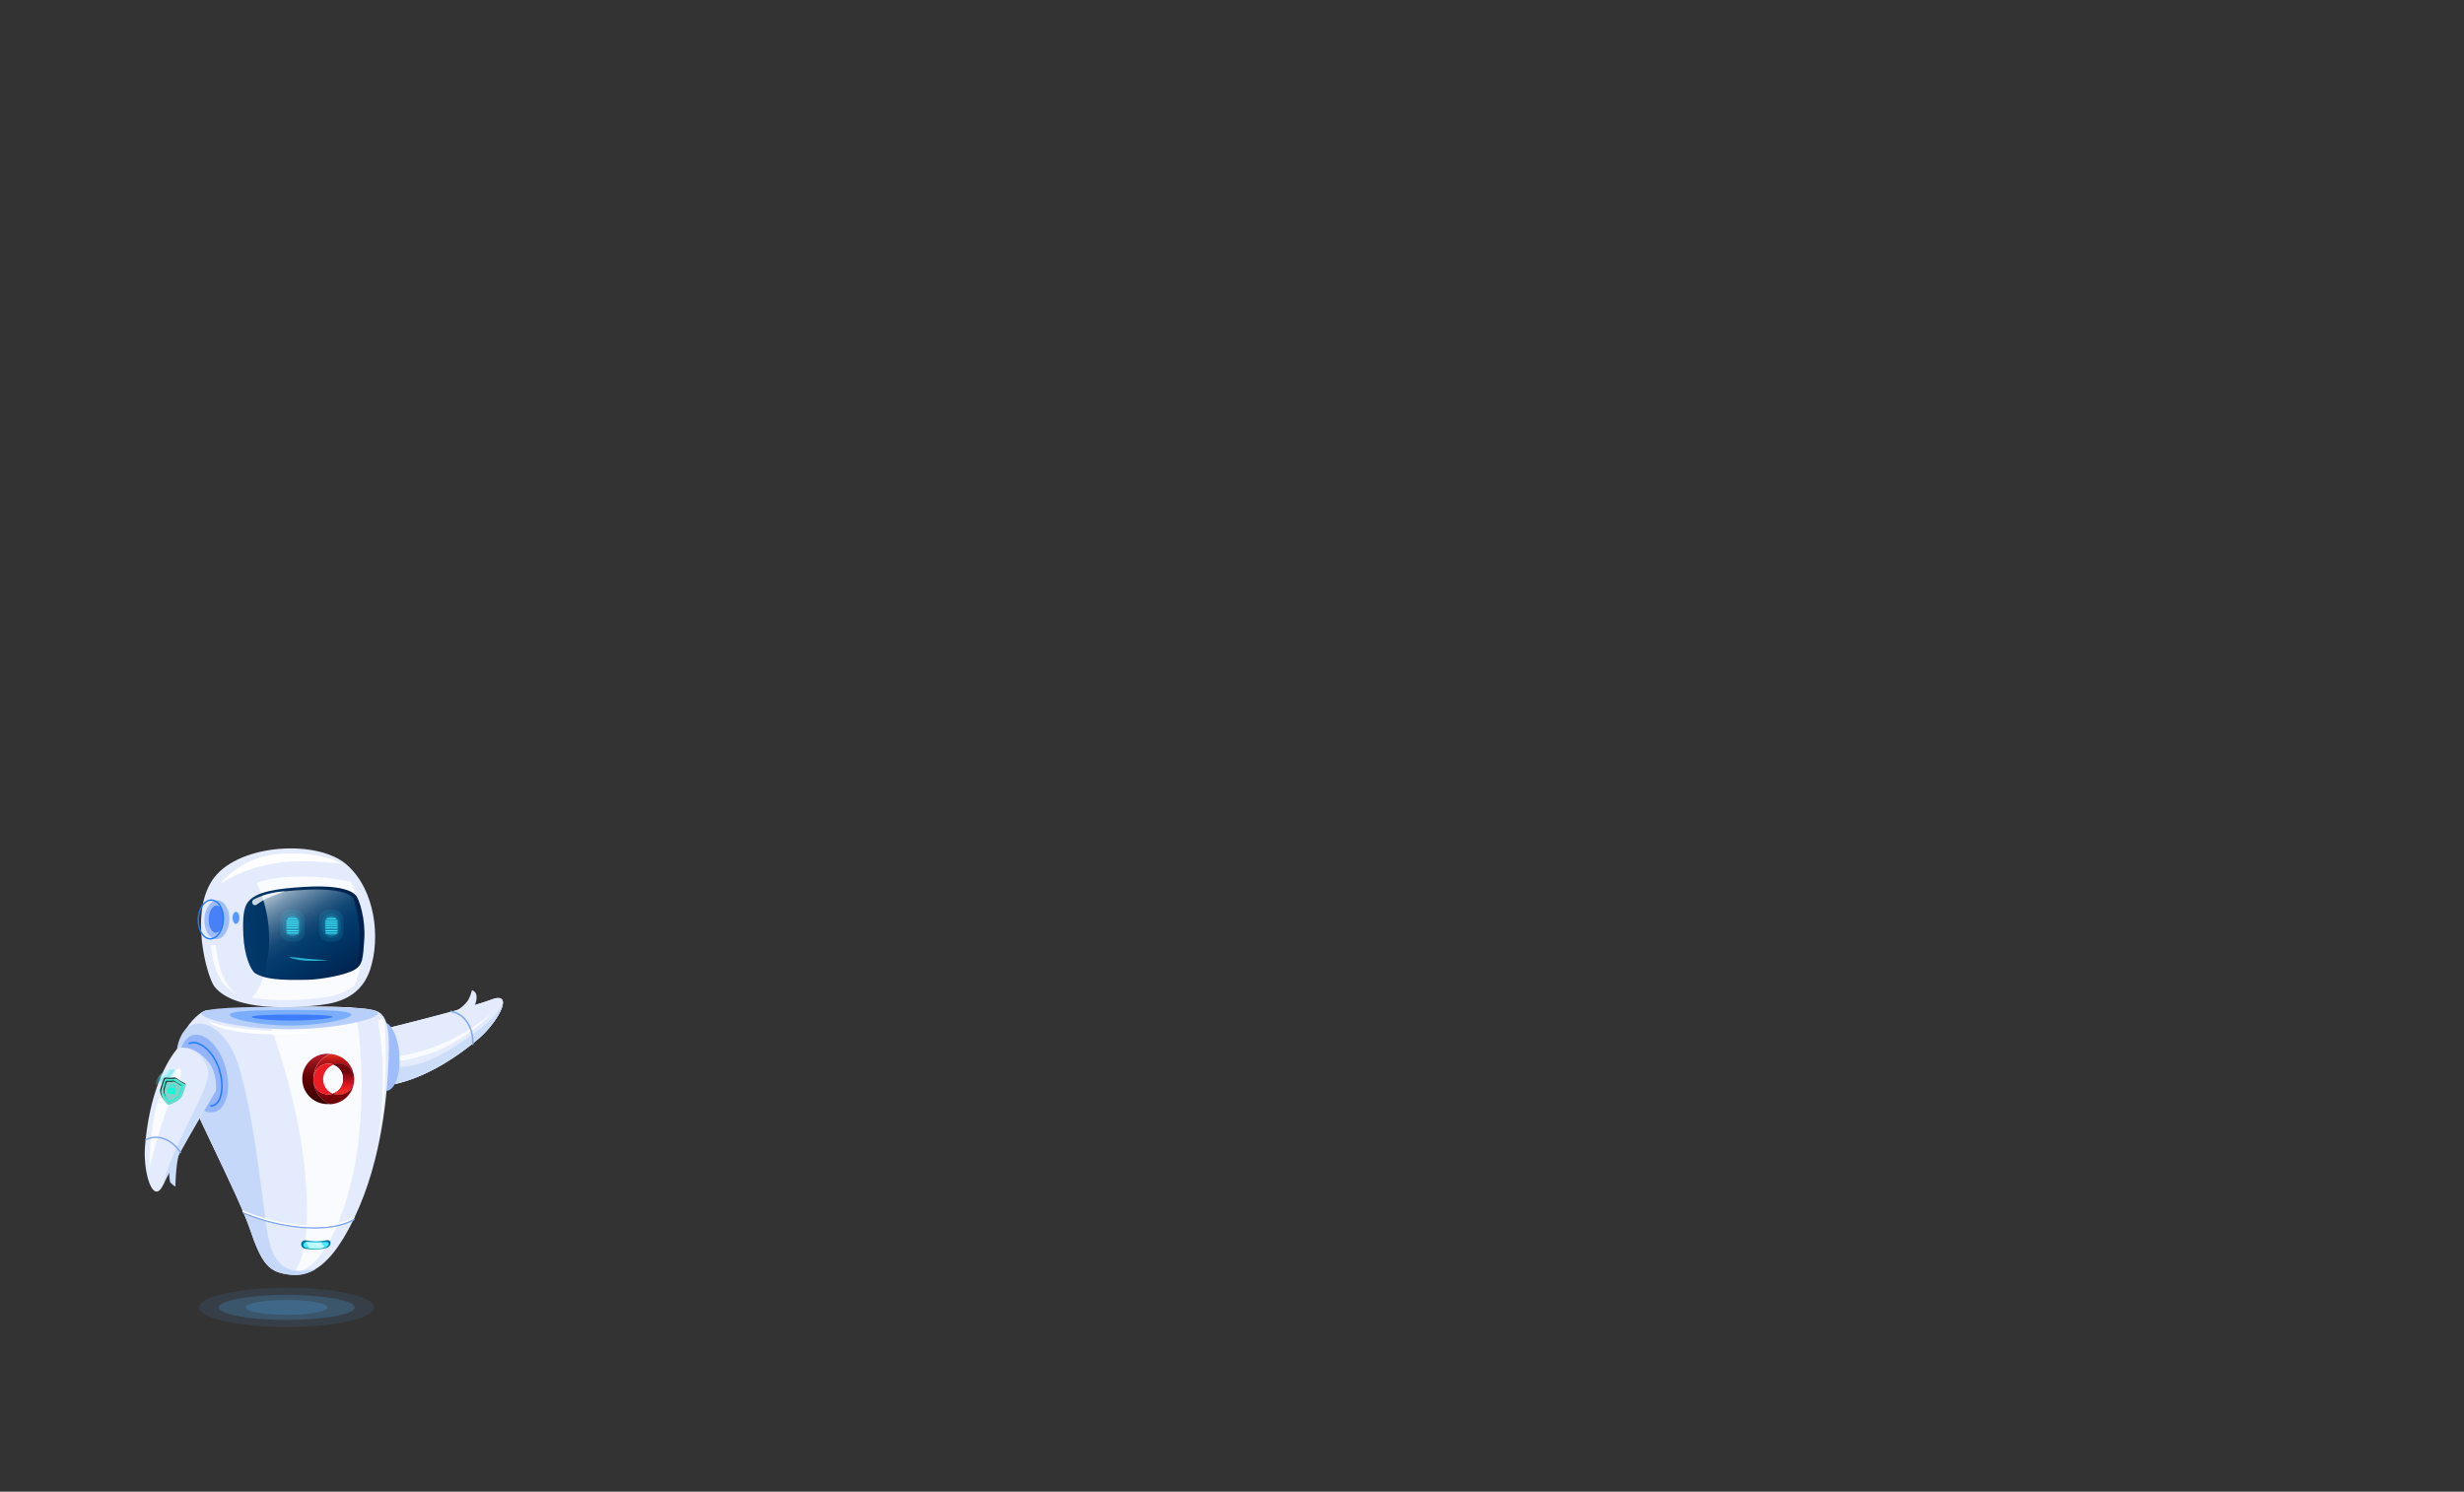 <svg xmlns="http://www.w3.org/2000/svg" xmlns:xlink="http://www.w3.org/1999/xlink" width="1024" height="620" viewBox="0 0 1024 620">
  <rect x="0" y="0" width="1024" height="620" fill="#333333" stroke="none"/>
  <defs>
    <style>
      .cls-1 {
        isolation: isolate;
      }

      .cls-2 {
        fill: none;
      }

      .cls-3, .cls-4 {
        fill: #51b2fb;
      }

      .cls-3, .cls-32 {
        opacity: 0.1;
      }

      .cls-4 {
        opacity: 0.2;
      }

      .cls-5 {
        fill: #e3ebfc;
      }

      .cls-6 {
        fill: #ccddfa;
      }

      .cls-7 {
        fill: #fafbff;
      }

      .cls-8 {
        fill: #80a7f6;
      }

      .cls-9 {
        fill: #9fbcfb;
      }

      .cls-10 {
        fill: #b8d0f9;
      }

      .cls-11, .cls-29, .cls-31 {
        fill: #207bff;
      }

      .cls-11, .cls-37 {
        opacity: 0.4;
      }

      .cls-12 {
        fill: #004bff;
        opacity: 0.5;
        mix-blend-mode: multiply;
      }

      .cls-13 {
        fill: #c5d8fa;
      }

      .cls-14 {
        fill: url(#_ÂÁ_Ï_ÌÌ_È_ËÂÌÚ_30);
      }

      .cls-15 {
        fill: #4aebff;
      }

      .cls-16, .cls-30 {
        fill: #fff;
      }

      .cls-17 {
        fill: #bef9ff;
      }

      .cls-18 {
        fill: url(#linear-gradient);
      }

      .cls-19 {
        fill: #ec1c24;
      }

      .cls-20 {
        fill: url(#linear-gradient-2);
      }

      .cls-21 {
        fill: url(#linear-gradient-3);
      }

      .cls-22 {
        fill: url(#linear-gradient-4);
      }

      .cls-23 {
        fill: url(#linear-gradient-5);
      }

      .cls-24 {
        fill: url(#linear-gradient-6);
      }

      .cls-25 {
        fill: url(#linear-gradient-7);
      }

      .cls-26 {
        fill: url(#_ÂÁ_Ï_ÌÌ_È_ËÂÌÚ_14);
      }

      .cls-27 {
        fill: url(#_ÂÁ_Ï_ÌÌ_È_ËÂÌÚ_18);
      }

      .cls-28 {
        fill: #4880f8;
      }

      .cls-30 {
        opacity: 0.8;
      }

      .cls-31 {
        opacity: 0.72;
      }

      .cls-32, .cls-33, .cls-34, .cls-35 {
        fill: #3ae6fb;
      }

      .cls-33 {
        opacity: 0.3;
      }

      .cls-35 {
        opacity: 0.7;
      }

      .cls-36 {
        fill: #93b4fb;
      }

      .cls-37 {
        mix-blend-mode: lighten;
        fill: url(#radial-gradient);
      }

      .cls-38 {
        fill: #00ffda;
      }

      .cls-39 {
        fill: #7fd1ca;
      }

      .cls-40 {
        fill: #1e1e1e;
      }
    </style>
    <radialGradient id="_ÂÁ_Ï_ÌÌ_È_ËÂÌÚ_30" data-name="¡ÂÁ˚ÏˇÌÌ˚È „‡‰ËÂÌÚ 30" cx="4415.78" cy="517.4" r="4.53" gradientTransform="translate(-4284.51)" gradientUnits="userSpaceOnUse">
      <stop offset="0" stop-color="#4aebff"/>
      <stop offset="1" stop-color="#00709e"/>
    </radialGradient>
    <linearGradient id="linear-gradient" x1="93.52" y1="438.3" x2="93.52" y2="463.28" gradientTransform="translate(45.19)" gradientUnits="userSpaceOnUse">
      <stop offset="0.02" stop-color="#dd2a21"/>
      <stop offset="0.06" stop-color="#c8201b"/>
      <stop offset="0.1" stop-color="#b71717"/>
      <stop offset="0.15" stop-color="#ac1113"/>
      <stop offset="0.22" stop-color="#a50e12"/>
      <stop offset="0.43" stop-color="#a30d11"/>
      <stop offset="0.79" stop-color="#6b0006"/>
    </linearGradient>
    <linearGradient id="linear-gradient-2" x1="86.26" y1="439.42" x2="86.26" y2="457.34" gradientTransform="translate(45.19)" gradientUnits="userSpaceOnUse">
      <stop offset="0" stop-color="#ad1a27"/>
      <stop offset="0.08" stop-color="#9e151f"/>
      <stop offset="0.28" stop-color="#7d090e"/>
      <stop offset="0.44" stop-color="#680304"/>
      <stop offset="0.56" stop-color="#610000"/>
      <stop offset="0.73" stop-color="#520000"/>
      <stop offset="1" stop-color="#3f0000"/>
    </linearGradient>
    <linearGradient id="linear-gradient-3" x1="857.26" y1="448.65" x2="868.72" y2="448.65" gradientTransform="matrix(-1, 0, 0, 1, 1015.73, 0)" gradientUnits="userSpaceOnUse">
      <stop offset="0" stop-color="#be1349"/>
      <stop offset="0.24" stop-color="#be124e"/>
      <stop offset="0.25" stop-color="#be124e"/>
      <stop offset="1" stop-color="#7a0025"/>
    </linearGradient>
    <linearGradient id="linear-gradient-4" x1="853.26" y1="454.6" x2="868.77" y2="454.6" gradientTransform="matrix(-1, 0, 0, 1, 1015.73, 0)" gradientUnits="userSpaceOnUse">
      <stop offset="0" stop-color="#282881"/>
      <stop offset="0.27" stop-color="#26257d"/>
      <stop offset="0.55" stop-color="#1f1b70"/>
      <stop offset="0.84" stop-color="#150c5b"/>
      <stop offset="1" stop-color="#0d004c"/>
    </linearGradient>
    <linearGradient id="linear-gradient-5" x1="856.93" y1="454.6" x2="868.72" y2="454.6" xlink:href="#linear-gradient-3"/>
    <linearGradient id="linear-gradient-6" x1="859.32" y1="448.6" x2="874.14" y2="448.6" xlink:href="#linear-gradient-4"/>
    <linearGradient id="linear-gradient-7" x1="97.57" y1="454.01" x2="97.57" y2="445.53" gradientTransform="translate(45.19)" gradientUnits="userSpaceOnUse">
      <stop offset="0" stop-color="#ed2d24"/>
      <stop offset="0.12" stop-color="#ed2824"/>
      <stop offset="0.25" stop-color="#ec1c24"/>
      <stop offset="1" stop-color="#74020d"/>
    </linearGradient>
    <linearGradient id="_ÂÁ_Ï_ÌÌ_È_ËÂÌÚ_14" data-name="¡ÂÁ˚ÏˇÌÌ˚È „‡‰ËÂÌÚ 14" x1="4371.93" y1="595.59" x2="4422.33" y2="595.59" gradientTransform="translate(-4295.07 14.34) rotate(-2.88)" gradientUnits="userSpaceOnUse">
      <stop offset="0" stop-color="#003a6b"/>
      <stop offset="1" stop-color="#00204c"/>
    </linearGradient>
    <linearGradient id="_ÂÁ_Ï_ÌÌ_È_ËÂÌÚ_18" data-name="¡ÂÁ˚ÏˇÌÌ˚È „‡‰ËÂÌÚ 18" x1="4399.65" y1="366.95" x2="4425.18" y2="409.97" gradientTransform="translate(-4284.51)" gradientUnits="userSpaceOnUse">
      <stop offset="0" stop-color="#cbd7e1"/>
      <stop offset="0.05" stop-color="#aec0d0"/>
      <stop offset="0.15" stop-color="#7998b2"/>
      <stop offset="0.26" stop-color="#4e7698"/>
      <stop offset="0.35" stop-color="#2c5c85"/>
      <stop offset="0.44" stop-color="#144976"/>
      <stop offset="0.53" stop-color="#053e6e"/>
      <stop offset="0.6" stop-color="#003a6b"/>
      <stop offset="1" stop-color="#00204c"/>
    </linearGradient>
    <radialGradient id="radial-gradient" cx="2956.12" cy="568.76" r="9.59" gradientTransform="matrix(0.74, 0.02, -0.03, 0.82, -2103.65, -82.03)" gradientUnits="userSpaceOnUse">
      <stop offset="0" stop-color="#00ddde" stop-opacity="0.52"/>
      <stop offset="0.09" stop-color="#2de6e7" stop-opacity="0.65"/>
      <stop offset="0.2" stop-color="#63f1f1" stop-opacity="0.8"/>
      <stop offset="0.3" stop-color="#8af8f9" stop-opacity="0.91"/>
      <stop offset="0.38" stop-color="#a2fdfd" stop-opacity="0.98"/>
      <stop offset="0.43" stop-color="#abffff"/>
      <stop offset="0.46" stop-color="#9ffcfd"/>
      <stop offset="0.51" stop-color="#7ff6f6"/>
      <stop offset="0.58" stop-color="#4aebeb"/>
      <stop offset="0.66" stop-color="#03dcdd"/>
      <stop offset="0.66" stop-color="#00dbdc"/>
      <stop offset="0.69" stop-color="#08dcdd" stop-opacity="0.97"/>
      <stop offset="0.74" stop-color="#1fdfe0" stop-opacity="0.88"/>
      <stop offset="0.8" stop-color="#44e5e5" stop-opacity="0.73"/>
      <stop offset="0.87" stop-color="#78eced" stop-opacity="0.53"/>
      <stop offset="0.94" stop-color="#baf5f6" stop-opacity="0.27"/>
      <stop offset="1" stop-color="#fff" stop-opacity="0"/>
    </radialGradient>
  </defs>
  <title>robot1</title>
  <g class="cls-1">
    <g id="Robot">
      <g id="fondo">
        <rect class="cls-2" width="1024" height="620"/>
      </g>
      <g id="sombra">
        <g>
          <ellipse class="cls-3" cx="119.13" cy="543.41" rx="36.32" ry="8.15"/>
          <ellipse class="cls-4" cx="119.13" cy="543.41" rx="28.29" ry="5.19"/>
          <ellipse class="cls-4" cx="119.13" cy="543.41" rx="17.03" ry="3.12"/>
        </g>
      </g>
      <g id="brazoIzquierdo">
        <g>
          <path class="cls-5" d="M198.4,432.13c-22.76,19.06-39.29,19.13-39.29,19.13s-5.38-2.39-4.64-12.83a15.49,15.49,0,0,1,5.78-10.89s34.2-8.37,44-12.08S207,425,198.4,432.13Z"/>
          <path class="cls-5" d="M198.4,432.13c-22.76,19.06-39.29,19.13-39.29,19.13s-5.38-2.39-4.64-12.83a15.49,15.49,0,0,1,5.78-10.89s34.2-8.37,44-12.08S207,425,198.4,432.13Z"/>
          <path class="cls-6" d="M199.76,427.4C185.65,438.18,177.08,442,170.67,443c-11,1.62-15.09-3-14.76-10a14.84,14.84,0,0,0-1.44,5.41c-.74,10.44,4.64,12.83,4.64,12.83s16.53-.07,39.29-19.13c5.91-4.94,11.13-12.78,10.55-15.93C208.62,417,208.16,421,199.76,427.4Z"/>
          <path class="cls-5" d="M188.72,420.54a14.33,14.33,0,0,0,5.8-4.79,16.76,16.76,0,0,0,1.61-4.16,2.56,2.56,0,0,1,1.87,2.2c.33,1.91-.72,4.07-1.09,5.08S188.72,420.54,188.72,420.54Z"/>
          <path class="cls-7" d="M175,436.92a93.39,93.39,0,0,1-9.93,2.22c-1.63.23-1.35,1.85,0,1.85,2.93,0,8.11-1.31,15-3.59,4.06-1.33,17.66-8.68,23.58-15.69C203.25,421.9,191.53,432.35,175,436.92Z"/>
          <path class="cls-8" d="M196.43,434.36h0a.32.32,0,0,1-.29-.34c.39-5.71-2.57-12.32-8.83-13.32a.31.31,0,1,1,.1-.62c6.63,1.06,9.77,8,9.36,14A.32.32,0,0,1,196.43,434.36Z"/>
        </g>
        <path class="cls-9" d="M166,438.72c.47,7.89-1.91,14.45-5.3,14.65s-6.53-6-7-13.93,1.91-14.45,5.31-14.65S165.57,430.82,166,438.72Z"/>
      </g>
      <g id="torso">
        <g>
          <path class="cls-5" d="M86.29,419.84c-3.52-.23-15.92,12.21-12.19,24.28S99,496.48,103.76,510.58s7.66,17.58,14.46,18.86,17.1,1.75,29-23.15,13.76-52.87,14.3-66.15-.85-18.56-5.49-20.08C145.22,416.53,86.29,419.84,86.29,419.84Z"/>
          <path class="cls-7" d="M142.43,503.35c9.24-26.19,8.13-54.34,7.27-67.68-.57-8.87-1.61-14.1-3.66-16.91-9.85-.56-24.23-.32-36.42.08,6.52,17.19,16.15,46.15,17.75,76,1.07,19.9-1.67,29.62-5.48,34.6C128.1,528.19,135.55,522.84,142.43,503.35Z"/>
          <path class="cls-10" d="M157.08,421.17c0,2.58-18.24,6.59-36.64,6.62s-36.65-3.92-36.66-6.5,18.25-2.82,36.65-2.85S157.08,418.59,157.08,421.17Z"/>
          <path class="cls-11" d="M146,421.7c0,1.78-12.57,4.55-25.24,4.57s-25.25-2.7-25.25-4.49,12.56-1.95,25.24-2S146,419.91,146,421.7Z"/>
          <path class="cls-12" d="M138.24,422.62c0,.69-8.66,1.55-17.1,1.57s-16.53-.83-16.53-1.51,8.08-1,16.52-1S138.24,421.94,138.24,422.62Z"/>
          <path class="cls-13" d="M111.33,513.5c-2-10.56-4.87-45.08-11.81-69.44C96,431.85,87.86,423.23,79.93,426c-5.62,1.94-7.85,11.64-5.83,18.16,3.74,12.07,24.87,52.36,29.66,66.46s7.66,17.58,14.46,18.86c3.51.66,7.94,1.09,13-2C124.36,528.49,114.57,531,111.33,513.5Z"/>
          <path class="cls-14" d="M135.69,518.64a12.55,12.55,0,0,1-4.2.69,19.2,19.2,0,0,1-4.69-.34,1.89,1.89,0,0,1-1.64-1.75h0a1.7,1.7,0,0,1,1.65-1.73s3.6.4,4.48.39a31.87,31.87,0,0,0,4.56-.43c.9,0,1.75.27,1.48,1.56A2.27,2.27,0,0,1,135.69,518.64Z"/>
          <path class="cls-15" d="M135.11,518.45a13,13,0,0,1-3.63.49,20.15,20.15,0,0,1-4-.25c-.76-.15-1.42-.56-1.42-1.24h0a1.35,1.35,0,0,1,1.42-1.24s3.12.29,3.88.28a33.06,33.06,0,0,0,3.94-.3c.78,0,1.51.19,1.28,1.11C136.42,517.73,136.06,518.16,135.11,518.45Z"/>
          <path class="cls-8" d="M130.48,510.68a78.55,78.55,0,0,1-29.42-6.31.29.29,0,0,1-.16-.38.29.29,0,0,1,.38-.16c20.43,8.4,38,7.33,45.7,2.79a.29.29,0,1,1,.3.5C143.62,509.29,137.78,510.68,130.48,510.68Z"/>
          <path class="cls-16" d="M130.26,510a78.43,78.43,0,0,1-29.41-6.3.29.29,0,0,1,.22-.54c20.43,8.39,38,7.33,45.69,2.78a.29.29,0,0,1,.4.11.28.28,0,0,1-.1.4C143.41,508.63,137.56,510,130.26,510Z"/>
          <path class="cls-7" d="M160,426.65c1.56,31.92-3,47-3,47s4.4-24.12.34-47.44C156.75,423.05,159.75,421.66,160,426.65Z"/>
          <path class="cls-16" d="M86.6,424.42s3.63,2.18,16.91,3.42,30.76,1,30.76,1-16.11,2.13-30.82.54S86.6,424.42,86.6,424.42Z"/>
          <path class="cls-17" d="M133.44,516.39c-.65.05-1.39.1-2.13.1s-3.88-.28-3.88-.28l-.3,0,1.44,2.61q1.17.1,2.91.09a13.18,13.18,0,0,0,3.38-.43Z"/>
          <g>
            <path class="cls-18" d="M130.24,448.52a11.28,11.28,0,0,1,7-10.45c.42,0,.84.09,1.25.16a10.39,10.39,0,0,1,8.64,9.89c0,.12,0,.23,0,.34v.12h0a6.41,6.41,0,0,0-8.53-6.07c.64-.23.61-.23,0,0a6.18,6.18,0,0,0-8.31,6v.06a6.06,6.06,0,0,0,6.08,6.31,6.15,6.15,0,0,0,2-.32,6.27,6.27,0,0,0,2.38.46,6.42,6.42,0,0,0,6.43-6.33,10.27,10.27,0,0,1-8.57,10.11c-.43.07-.87.13-1.31.16A11.28,11.28,0,0,1,130.24,448.52Z"/>
            <path class="cls-19" d="M134.31,448.6a6.42,6.42,0,0,0,4.05,6,6.15,6.15,0,0,1-2,.32,6.06,6.06,0,0,1-6.08-6.31v-.06a6.18,6.18,0,0,1,8.31-6c.65-.24.68-.24,0,0A6.43,6.43,0,0,0,134.31,448.6Z"/>
            <path class="cls-20" d="M136.37,438c.31,0,.61,0,.91,0a11.27,11.27,0,0,0,0,20.9c-.29,0-.57,0-.86,0a10.48,10.48,0,0,1-10.8-10.48v-.06A10.38,10.38,0,0,1,136.37,438Z"/>
            <path class="cls-21" d="M147.18,448.6s0,.07,0,.1v-.11Z"/>
            <path class="cls-22" d="M138.53,454.51c.68.24.66.25,0,0Z"/>
            <path class="cls-23" d="M138.53,454.51c.68.24.66.25,0,0Z"/>
            <path class="cls-24" d="M140.74,455a6.27,6.27,0,0,1-2.38-.46l.17-.06c.66.25.68.24,0,0a6.26,6.26,0,0,0,4.14-6v-.06a6.15,6.15,0,0,0-4.07-5.93h0a6.41,6.41,0,0,1,8.53,6.07v.11A6.42,6.42,0,0,1,140.74,455Z"/>
            <path class="cls-25" d="M140.74,455a6.27,6.27,0,0,1-2.38-.46l.17-.06c.66.25.68.24,0,0a6.26,6.26,0,0,0,4.14-6v-.06a6.15,6.15,0,0,0-4.07-5.93h0a6.41,6.41,0,0,1,8.53,6.07v.11A6.42,6.42,0,0,1,140.74,455Z"/>
          </g>
        </g>
      </g>
      <g id="cabeza">
        <g>
          <g>
            <path class="cls-5" d="M89.08,410c8.38,10.78,34,8.73,41.15,8.05s19.24-1.93,23.6-15.08,2.17-33.2-9.81-43.63-44.05-8.72-54.94,5.33S86.18,406.28,89.08,410Z"/>
            <path class="cls-16" d="M91.29,367.56c.48-.17,10.38-7.87,28.3-9.4a117.85,117.85,0,0,1,22,.85c-.61-.65-9.48-5.77-27.76-3.87A36.11,36.11,0,0,0,91.29,367.56Z"/>
            <path class="cls-7" d="M123.88,364.37c-5.77.09-11.55.5-17,2.57l-.13.05c5.65,12,6.11,27.54,2.81,38.68a23.53,23.53,0,0,1-4.81,9c10,1.76,21.13.85,25.47.43,4.72-.45,11.61-1.15,17-5.37a27.32,27.32,0,0,0,1.56-4.08c3.35-11.29,2.83-27.13-3-39.15A93.49,93.49,0,0,0,123.88,364.37Z"/>
            <path class="cls-26" d="M103,375c3.32-4.52,12.39-5.71,23.75-6.38,14.65-.88,19.61,1.77,21.11,3.47s4.09,10.11,3.53,18.29-.64,10.64-4,12.67-13.09,4-19.37,4.18c-11.9.29-17.9-.29-21.87-2.62-2-1.2-4.62-7.63-5-15.57S101.29,377.33,103,375Z"/>
            <path class="cls-27" d="M126.36,369.87c-7.06.41-13.19,1-17.5,2.54a53.8,53.8,0,0,1,1,32.09c0,.1-.07.2-.1.31,3.77,1.09,9.17,1.35,17.82,1.14,6-.14,15.35-2,18.58-3.9a5.78,5.78,0,0,0,2.53-2.64,54.76,54.76,0,0,0-1.86-26,3.17,3.17,0,0,0-.21-.27C145.17,371.53,140.42,369.05,126.36,369.87Z"/>
            <path class="cls-9" d="M95.31,382.51c-.2,4.44-2.68,7.94-5.54,7.81s-5-3.83-4.83-8.27,2.68-7.95,5.54-7.82S95.51,378.06,95.31,382.51Z"/>
            <path class="cls-28" d="M93,382.17c-.14,3.12-1.66,5.59-3.39,5.51s-3-2.67-2.89-5.79,1.65-5.58,3.39-5.5S93.18,379.05,93,382.17Z"/>
            <path class="cls-29" d="M93.09,382.41h0a10.9,10.9,0,0,0-1.31-5.92,4.74,4.74,0,0,0-3.8-2.66c-3-.14-5.65,3.49-5.85,8.09s2.09,8.45,5.11,8.58h.16C90.35,390.51,92.89,386.92,93.09,382.41Zm-5.14-8a4.21,4.21,0,0,1,3.33,2.38,10.27,10.27,0,0,1,1.22,5.59c-.19,4.28-2.54,7.65-5.24,7.54s-4.73-3.7-4.54-8,2.46-7.54,5.09-7.54Z"/>
            <path class="cls-7" d="M87.59,392.81l2.11.07s.89,8.73,3.41,13.86,6.09,6.77,6.09,6.77-5.38-1.74-8.61-8.39C88.27,400.33,87.59,392.81,87.59,392.81Z"/>
            <path class="cls-30" d="M105,375.66h0a1.11,1.11,0,0,0,1.6.38c1-.7,2.58-1.75,3.48-2.23,1.41-.77,8.41-3.36,8.41-3.36a32.3,32.3,0,0,0-13,3.38A1.34,1.34,0,0,0,105,375.66Z"/>
          </g>
          <path class="cls-31" d="M99.49,381.48c0,1.38-.64,2.5-1.43,2.5s-1.43-1.12-1.43-2.5.64-2.49,1.43-2.49S99.49,380.11,99.49,381.48Z"/>
        </g>
      </g>
      <g id="ojos">
        <g>
          <rect class="cls-32" x="116.5" y="378.1" width="10.11" height="13.21" rx="3.93"/>
          <rect class="cls-32" x="117.56" y="379.52" width="7.99" height="10.37" rx="3.93"/>
          <rect class="cls-33" x="118.9" y="380.85" width="5.54" height="8.07" rx="2.44"/>
          <path class="cls-34" d="M123.86,384H119.3a.22.22,0,0,1,0-.44h4.56a.22.22,0,0,1,0,.44Z"/>
          <path class="cls-34" d="M123.86,384.92H119.3a.22.22,0,1,1,0-.44h4.56a.22.22,0,1,1,0,.44Z"/>
          <path class="cls-34" d="M123.86,385.92H119.3a.22.22,0,1,1,0-.44h4.56a.22.22,0,1,1,0,.44Z"/>
          <path class="cls-34" d="M123.28,382.11h-3.4a.22.22,0,0,1,0-.44h3.4a.22.22,0,0,1,0,.44Z"/>
          <path class="cls-34" d="M123.86,383.11H119.3a.22.22,0,0,1,0-.44h4.56a.22.22,0,0,1,0,.44Z"/>
          <path class="cls-34" d="M123.86,387.1H119.3a.22.22,0,0,1,0-.44h4.56a.22.22,0,0,1,0,.44Z"/>
          <path class="cls-34" d="M123.86,388.06H119.3a.22.22,0,1,1,0-.44h4.56a.22.22,0,1,1,0,.44Z"/>
        </g>
        <g>
          <rect class="cls-32" x="132.61" y="378.1" width="10.11" height="13.21" rx="3.93"/>
          <rect class="cls-32" x="133.67" y="379.52" width="7.99" height="10.37" rx="3.93"/>
          <rect class="cls-33" x="135.01" y="380.85" width="5.54" height="8.07" rx="2.44"/>
          <path class="cls-34" d="M140,384h-4.56a.22.22,0,0,1,0-.44H140a.22.22,0,0,1,0,.44Z"/>
          <path class="cls-34" d="M140,384.92h-4.56a.22.22,0,1,1,0-.44H140a.22.22,0,1,1,0,.44Z"/>
          <path class="cls-34" d="M140,385.92h-4.56a.22.22,0,1,1,0-.44H140a.22.22,0,1,1,0,.44Z"/>
          <path class="cls-34" d="M139.39,382.11H136a.22.22,0,1,1,0-.44h3.4a.22.22,0,1,1,0,.44Z"/>
          <path class="cls-34" d="M140,383.11h-4.56a.22.22,0,1,1,0-.44H140a.22.22,0,1,1,0,.44Z"/>
          <path class="cls-34" d="M140,387.1h-4.56a.22.22,0,1,1,0-.44H140a.22.22,0,1,1,0,.44Z"/>
          <path class="cls-34" d="M140,388.06h-4.56a.22.22,0,1,1,0-.44H140a.22.22,0,1,1,0,.44Z"/>
        </g>
      </g>
      <g id="boca">
        <path class="cls-35" d="M123.66,398.07c4.56.59,12.74,1,12.74,1s-7.23.73-12-.08S118.75,397.45,123.66,398.07Z"/>
      </g>
      <g id="brazoDerecho">
        <g>
          <path class="cls-36" d="M93.71,443.61c2.53,8.8.53,17.11-4.47,18.54s-11.1-4.54-13.63-13.34-.53-17.12,4.47-18.55S91.18,434.8,93.71,443.61Z"/>
          <path class="cls-29" d="M87.64,460a.32.32,0,0,1,0-.64,3.63,3.63,0,0,0,2.94-2c2.08-3.57,1.68-10.31-.93-15.68-3.12-6.41-8.1-9-10.93-7.67a.32.32,0,0,1-.27-.57c3.56-1.65,8.84,1.93,11.77,8,2.69,5.55,3.08,12.54.91,16.28A4.33,4.33,0,0,1,87.65,460Z"/>
          <g>
            <path class="cls-5" d="M60.27,476.46c2.1-25.7,11-37.66,13.08-40.18a2.11,2.11,0,0,1,1.21-.72c1.77-.34,6.42-.46,11.77,5.63,3.69,4.2,3.55,11.77,3.31,12.17-2.45,4.12-17.84,30.08-21.7,38.79C63.74,501.62,59.37,487.44,60.27,476.46Z"/>
            <path class="cls-6" d="M86.36,441.21A20.81,20.81,0,0,0,81.48,437c.55.52,1.12,1.11,1.7,1.77,4.67,5.31,3.28,9.48,2.24,12.34-3.73,10.25-15.51,29.88-17.7,41.6l.25-.54c3.86-8.71,19.25-34.67,21.7-38.79C89.91,453,90.05,445.42,86.36,441.21Z"/>
            <path class="cls-7" d="M72.32,445.35C61.62,455.32,62,485.91,62,485.91s5.17-21.74,10-31.15S76,442,72.32,445.35Z"/>
            <path class="cls-6" d="M70.26,486.93a31.87,31.87,0,0,0,.42,4.37,7.43,7.43,0,0,0,2.26,1.87c-.08-1.84.36-11.51,1.8-14.14C75.25,478.11,70.11,485.17,70.26,486.93Z"/>
            <path class="cls-8" d="M75,479.31a.29.29,0,0,1-.25-.14c-2.82-4.52-8.66-7.88-13.92-5.22a.29.29,0,1,1-.26-.52c5.57-2.82,11.72.69,14.68,5.43a.29.29,0,0,1-.1.4A.3.3,0,0,1,75,479.31Z"/>
          </g>
          <g>
            <path class="cls-37" d="M78.54,452.63c-.13,4.35-3.42,7.78-7.34,7.66s-7-3.74-6.87-8.1,3.42-7.79,7.35-7.67S78.67,448.27,78.54,452.63Z"/>
            <g>
              <path class="cls-38" d="M66.57,453.08a7,7,0,0,0,1.57,4.17,14.49,14.49,0,0,0,1.71,2s4.53-1.16,5.78-3.76c.26-.54,1.45-3.95,1.45-3.95s.35-.82-.32-1.2a21.76,21.76,0,0,1-2.29-1.3,7.2,7.2,0,0,0-1.53-1c-.44-.15-.63-.06-1.43,0a25.57,25.57,0,0,1-2.7-.07c-.79,0-.89.89-.89.89S66.62,452.47,66.57,453.08Z"/>
              <path class="cls-39" d="M67.92,448.83s-1.3,3.64-1.34,4.25c-.19,2.94,3.27,6.13,3.27,6.13h0s4.53-1.16,5.78-3.76c.26-.54,1.44-3.95,1.44-3.95s.36-.82-.31-1.2a21.76,21.76,0,0,1-2.29-1.3,6.47,6.47,0,0,0-1.54-1c-.43-.16-.62-.07-1.42,0a25.57,25.57,0,0,1-2.7-.07C68,447.91,67.92,448.83,67.92,448.83Zm.71-.15.67,0a8,8,0,0,0,2.08,0c1.44-.28,1.88.45,2.56.95a13.4,13.4,0,0,0,1.77,1l.57.3a.51.51,0,0,1,0,.17l0,0c-.45,1.3-1.24,3.51-1.42,3.88a6.22,6.22,0,0,1-3,2.46,13.34,13.34,0,0,1-1.75.69,13.27,13.27,0,0,1-1.22-1.47A6.71,6.71,0,0,1,67.48,453a28.37,28.37,0,0,1,1.09-4.12A1.67,1.67,0,0,1,68.63,448.68Z"/>
              <path class="cls-40" d="M66.57,453.08c-.11,1.71,1,3.5,2,4.69a7,7,0,0,1-1.67-4.29,44.21,44.21,0,0,1,1.34-4.25s.1-.92.9-.9a25.5,25.5,0,0,0,2.7.07c.79-.06,1-.15,1.42,0a6.27,6.27,0,0,1,1.53,1,19.35,19.35,0,0,0,2.3,1.3l.06,0a.75.75,0,0,0-.37-.43,22.88,22.88,0,0,1-2.3-1.3,6.46,6.46,0,0,0-1.52-1c-.44-.16-.63-.07-1.43,0a23.29,23.29,0,0,1-2.7-.06c-.8,0-.89.89-.89.89S66.62,452.47,66.57,453.08Z"/>
              <path class="cls-39" d="M71.09,453.16a.32.32,0,0,0,.07.27l0,.21a.05.05,0,0,0,0,.07l.17.05a.06.06,0,0,0,.07,0l.06-.22a.28.28,0,0,0,0-.54A.29.29,0,0,0,71.09,453.16Z"/>
              <path class="cls-39" d="M71.1,451.71l-.11.41,1.25.33.11-.41a.65.65,0,1,0-1.25-.33Z"/>
              <path class="cls-39" d="M68.82,449.84S68,452.52,68,453c-.17,2.18,2.25,4.69,2.25,4.69h0s3.21-.9,4.12-2.85c.19-.41,1.07-3,1.07-3s.26-.62-.21-.89a13.79,13.79,0,0,1-1.62-.94c-.27-.21-.53-.38-.73-.51a3.53,3.53,0,0,0-.46-.24h0a1.79,1.79,0,0,0-1-.07,14.77,14.77,0,0,1-1.9,0C69,449.17,68.82,449.84,68.82,449.84ZM70,452.22a.35.35,0,0,1,.43-.25l.1,0,.11-.41a1.15,1.15,0,1,1,2.23.59l-.11.41.09,0a.35.35,0,0,1,.25.43l-.43,1.63a.36.36,0,0,1-.43.25l-2.42-.64a.35.35,0,0,1-.24-.43Z"/>
              <path class="cls-40" d="M68,453c-.12,1.56,1.1,3.3,1.79,4.16a6.24,6.24,0,0,1-1.49-3.76c0-.46.82-3.14.82-3.14s.2-.67.76-.67a14.74,14.74,0,0,0,1.9,0,1.72,1.72,0,0,1,.94.08h0a2.82,2.82,0,0,1,.46.25c.21.13.46.3.74.5a11.78,11.78,0,0,0,1.58.92.57.57,0,0,0-.27-.37,13.79,13.79,0,0,1-1.62-.94,6.43,6.43,0,0,0-.73-.5,2.85,2.85,0,0,0-.46-.25h0a1.81,1.81,0,0,0-1-.07,14.77,14.77,0,0,1-1.9,0c-.56,0-.75.66-.75.66S68,452.52,68,453Z"/>
            </g>
          </g>
        </g>
      </g>
    </g>
  </g>
</svg>
